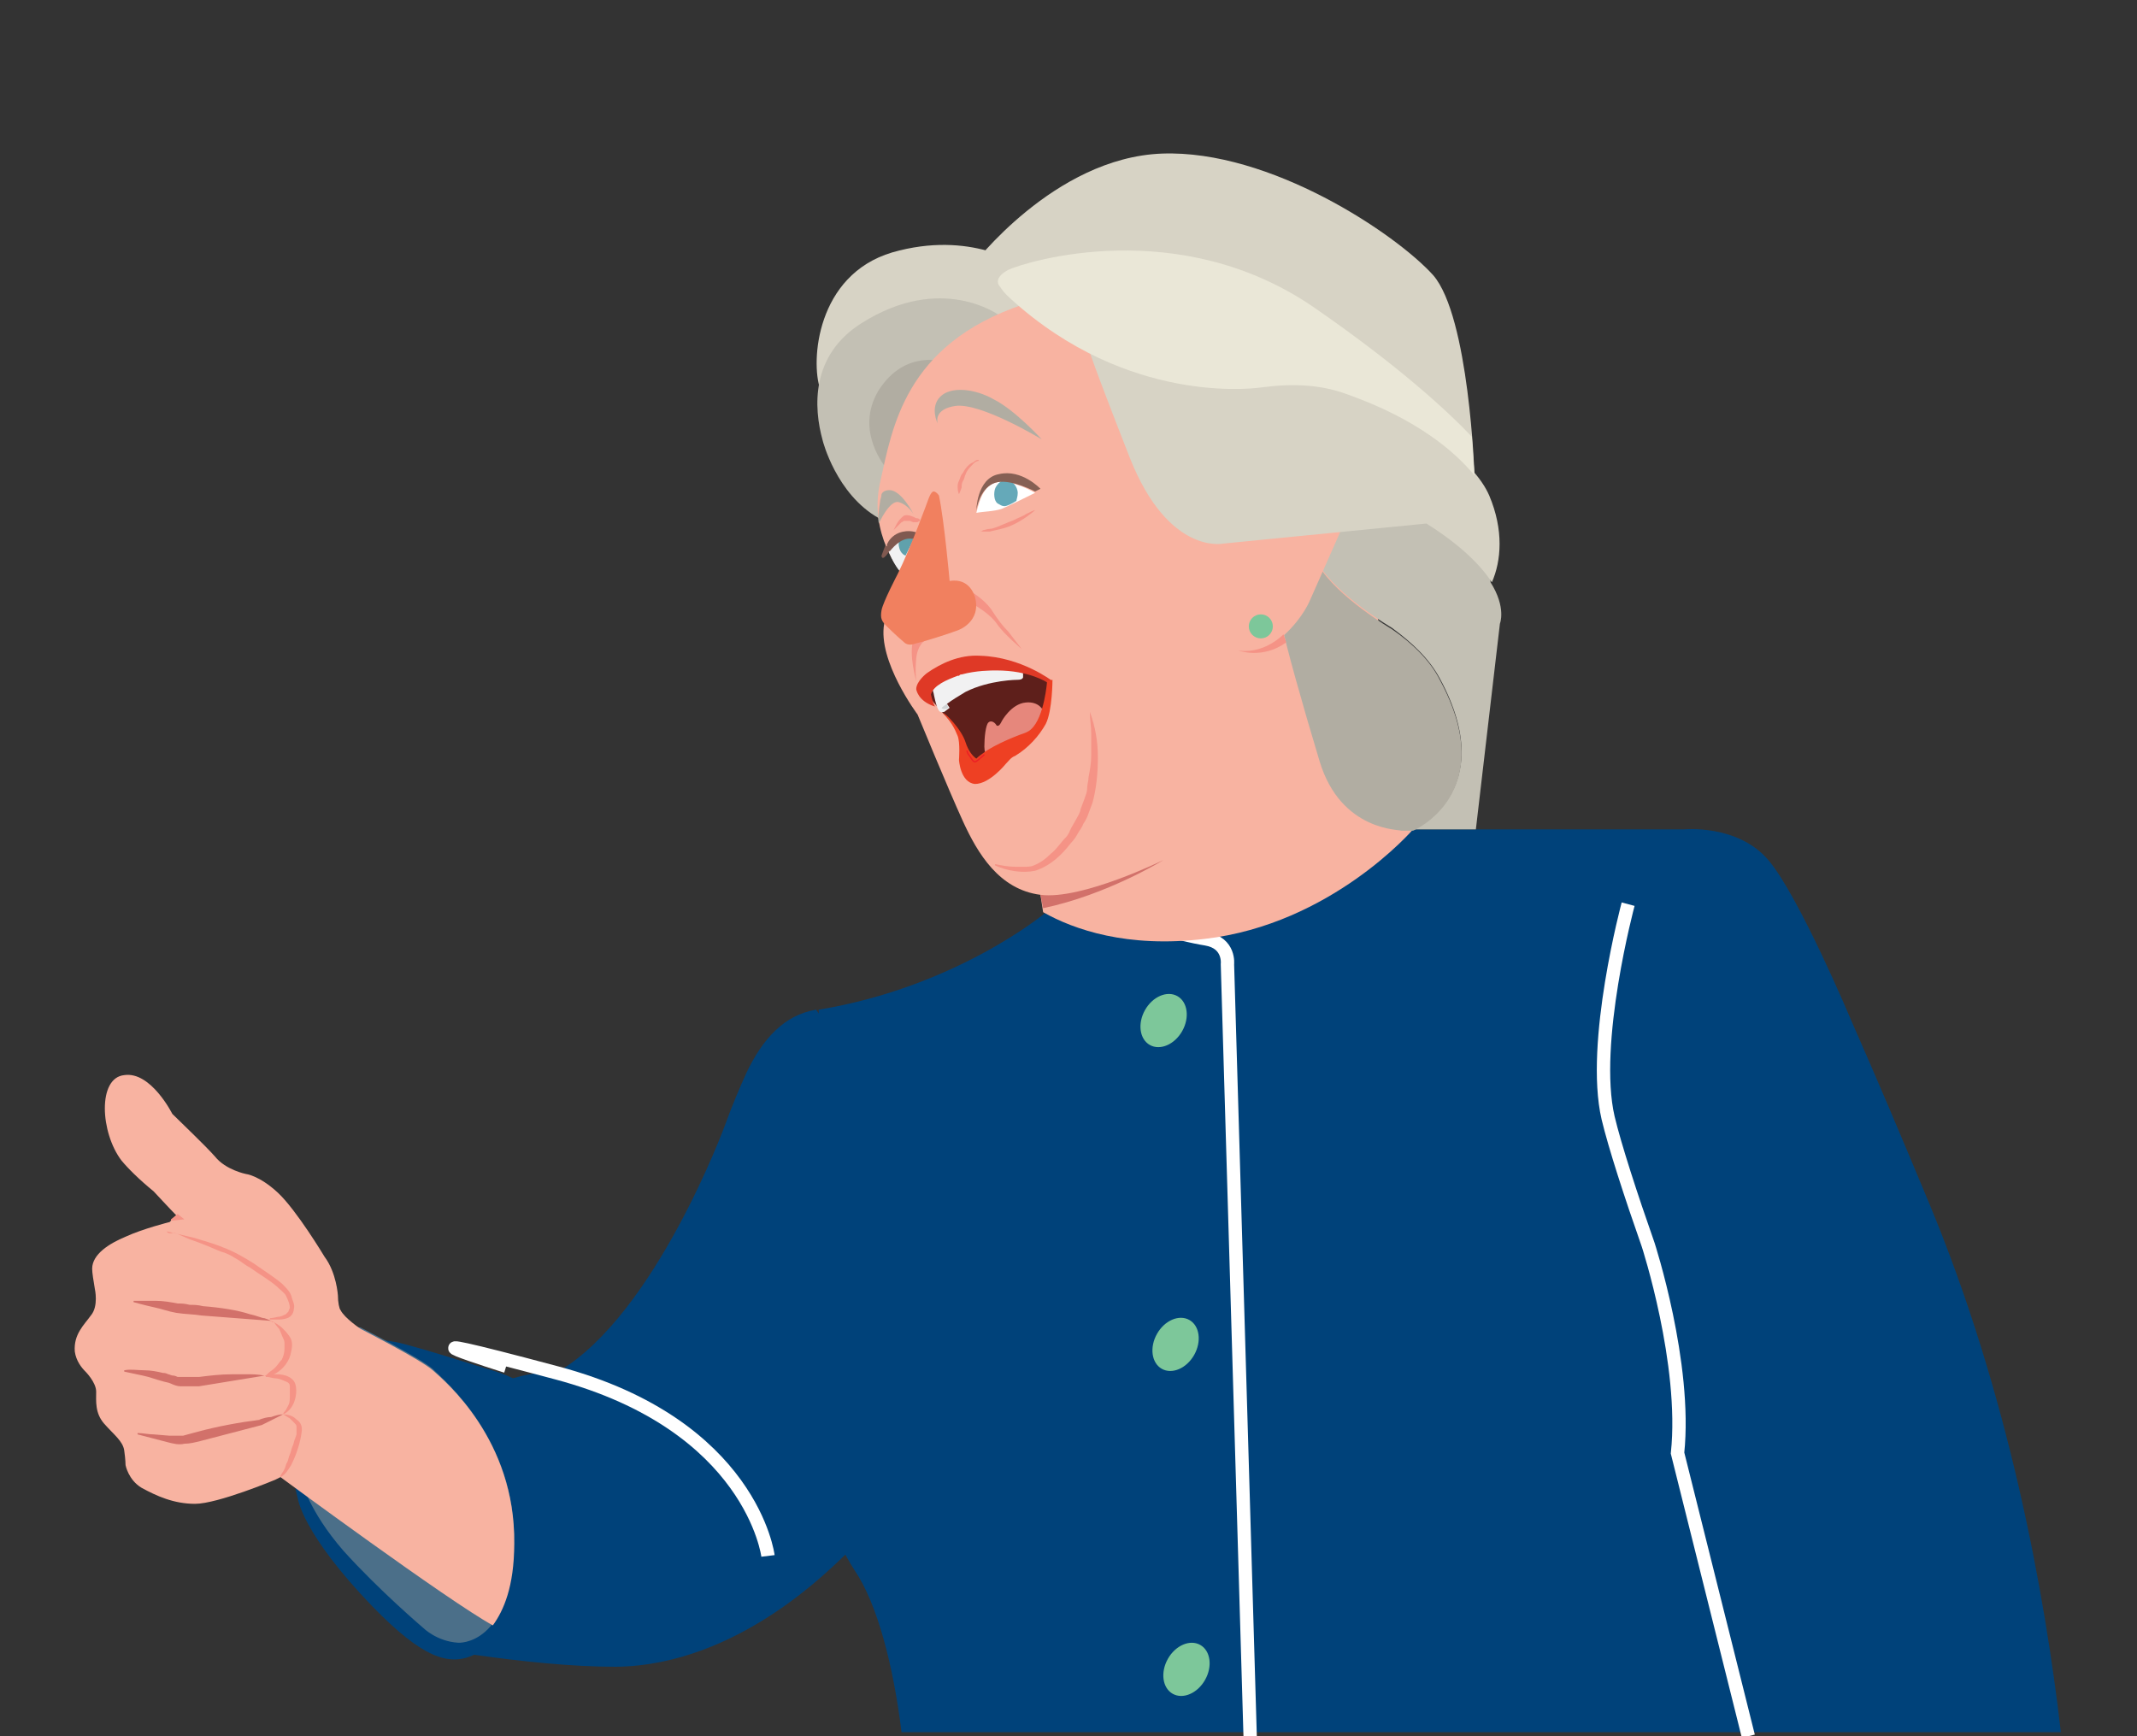 <?xml version="1.0" encoding="utf-8"?>
<!-- Generator: Adobe Illustrator 18.0.0, SVG Export Plug-In . SVG Version: 6.00 Build 0)  -->
<!DOCTYPE svg PUBLIC "-//W3C//DTD SVG 1.1//EN" "http://www.w3.org/Graphics/SVG/1.1/DTD/svg11.dtd">
<svg version="1.1" id="Layer_1" xmlns="http://www.w3.org/2000/svg" xmlns:xlink="http://www.w3.org/1999/xlink" x="0px" y="0px"
	 viewBox="0 0 160 130" enable-background="new 0 0 160 130" xml:space="preserve">
<rect x="0" y="0" width="160" height="130" fill="#333333" stroke="none"/>
<g>
	<path fill="#00427A" d="M67.5,129.7h86.8c-1.2-10.4-3.9-25.3-9.9-39.7c-2-4.8-3.9-9.3-5.8-13.6c0,0-3.9-9.3-6.2-12
		c-2.3-2.7-6.3-2.3-6.3-2.3H87.4l-9.2,6.3c0,0-6.6,5.5-16.9,7.2v30.4c0,0-0.7,6.4,2.7,11.6C65.7,120.1,66.9,124.8,67.5,129.7z"/>
	<g>
		<g>
			<path fill="#00427A" d="M28,100.4c0.8-0.2,2.5,0.3,2.5,0.3c1.5,0.4,3.4,1,6,1.8c0.7,0.2,1.3,0.4,1.9,0.7c0.7-0.2,1.8-0.5,3.3-0.4
				l0.1-0.1c7.3-4.3,12.5-18.5,12.5-18.5c0.5-1.4,1.1-2.8,1.6-3.9c1.2-2.5,2.8-4.3,5.2-4.7l3.3,4.6L64,114c0,0,0.2,1.5-0.7,2.4
				c-1,0.9-8,8.3-17.2,8.4c-3.3,0-7.1-0.4-10.6-0.9c0,0,0,0,0,0c-1.9,0.9-3.9,0.2-7.6-3.6c-5.3-5.5-5.6-8.1-5.6-8.1
				C20.1,104.4,27.2,100.6,28,100.4z"/>
			<path fill="none" d="M35.5,123.9c0.8-0.4,1.6-1.1,2.5-1.9"/>
			<path fill="none" d="M47.6,108.7c0,0-3.4-3.4-9.2-5.7"/>
			<path fill="#4B6F89" d="M34.3,123c0,0,4,0.3,4.2-7.5c0.1-7.7-5.2-12.1-6.1-13c-0.9-0.8-5.4-3.1-5.4-3.1l-2.4-0.3l-3.3,5.5
				l-0.9,5.4l2.2,0.9c0,0,0.5,2.2,3.1,5.2c2.7,3,6,5.8,6,5.8S32.7,122.9,34.3,123z"/>
			<path fill="#F8B3A1" d="M6.8,98.5c0.6-0.7,0.3-2,0.3-2c-0.1-0.6-0.2-1.2-0.2-1.5c0-1.1,1.3-1.9,2.5-2.4c1.3-0.6,3.3-1.1,3.3-1.1
				l0.5-0.5c-0.4-0.4-1.7-1.8-1.7-1.8c-1.1-0.9-1.9-1.7-2.4-2.3c-1.6-2.1-1.8-6.2,0.2-6.4c2-0.3,3.6,2.9,3.6,2.9
				c0.7,0.7,2.4,2.3,3.2,3.2c0.8,1,2.3,1.3,2.3,1.3s1,0.1,2.4,1.4c1.4,1.3,3.5,4.8,3.5,4.8c0.9,1.2,1,2.9,1,2.9c0,0.5,0.1,1,0.2,1.1
				c0.3,0.6,1.5,1.4,1.5,1.4s4.5,2.3,5.4,3.1c0.9,0.8,6.2,5.2,6.1,13c0,3.2-0.8,5-1.6,6.1c-3.3-1.8-15.9-11.1-15.9-11.1l-0.4,0.2
				c0,0-4.3,1.8-6,1.8c-1.6,0-2.9-0.6-4-1.2c-1-0.6-1.2-1.7-1.2-1.7s0-0.4-0.1-1.1c-0.1-0.7-0.8-1.2-1.5-2c-0.7-0.8-0.6-1.7-0.6-2.4
				c0-0.7-0.8-1.5-0.8-1.5c-0.3-0.3-0.7-0.8-0.8-1.5C5.5,99.9,6.3,99.2,6.8,98.5z"/>
			<g>
				<path fill="#F59386" d="M21.2,105.9c0.3,0,0.7,0.1,0.9,0.3c0.1,0.1,0.3,0.2,0.4,0.4c0.1,0.2,0.1,0.3,0.1,0.5l0,0
					c-0.1,0.9-0.4,1.8-0.8,2.6l0,0c-0.2,0.3-0.4,0.7-0.8,0.9l0-0.1c0.1-0.2,0.2-0.3,0.3-0.5c0.1-0.2,0.1-0.4,0.2-0.5l0,0
					c0.1-0.2,0.1-0.4,0.2-0.6c0.1-0.2,0.1-0.4,0.2-0.6c0.1-0.2,0.1-0.4,0.2-0.6l0.1-0.3l0-0.3l0-0.1c0-0.1,0-0.1,0-0.2
					c0-0.1-0.1-0.2-0.2-0.3c-0.1-0.1-0.2-0.2-0.3-0.3C21.5,106.1,21.4,106,21.2,105.9L21.2,105.9z"/>
			</g>
			<g>
				<path fill="#D2716A" d="M20.3,98.9c0,0-2.6-0.2-5.2-0.4c-0.6-0.1-1.3-0.1-1.9-0.2c-0.6-0.1-1.1-0.3-1.6-0.4
					c-0.9-0.2-1.6-0.4-1.6-0.4l0-0.1c0,0,0.2,0,0.5,0c0.3,0,0.7,0,1.2,0c0.5,0,1.1,0.1,1.6,0.2c0.3,0,0.5,0,0.9,0.1
					c0.3,0,0.6,0,1,0.1c1.3,0.1,2.6,0.3,3.5,0.6c0.5,0.1,0.9,0.3,1.1,0.3C20.1,98.8,20.3,98.9,20.3,98.9L20.3,98.9z"/>
			</g>
			<g>
				<path fill="#D2716A" d="M19.8,103l-4.9,0.8l0,0l0,0c-0.5,0-0.9,0-1.4,0c-0.2,0-0.5-0.1-0.7-0.2c-0.2-0.1-0.4-0.1-0.7-0.2
					c-0.4-0.1-0.9-0.3-1.4-0.4c-0.5-0.1-0.9-0.2-1.4-0.3l0-0.1c0.5-0.1,1,0,1.5,0c0.5,0,1,0.1,1.4,0.2c0.1,0,0.2,0,0.4,0.1
					c0.1,0,0.2,0.1,0.4,0.1c0.1,0,0.3,0.1,0.3,0.1l0.3,0c0.4,0,0.9,0,1.3,0l0,0c0.8-0.1,1.6-0.2,2.5-0.2c0.4,0,0.8,0,1.2,0
					C18.9,102.9,19.3,102.9,19.8,103L19.8,103z"/>
			</g>
			<g>
				<path fill="#D2716A" d="M21.2,105.9l-1.6,0.8l0,0l0,0c-1.5,0.4-3.1,0.8-4.6,1.2c-0.4,0.1-0.8,0.2-1.2,0.2
					c-0.4,0.1-0.8,0-1.2-0.1c-0.8-0.2-1.5-0.4-2.3-0.6l0-0.1c0.4,0,0.8,0.1,1.2,0.1l1.2,0.1c0.2,0,0.4,0,0.5,0l0.3,0
					c0,0,0.1,0,0.2,0l1.1-0.3c1.5-0.4,3.1-0.7,4.7-0.9l-0.1,0c0.3-0.1,0.6-0.2,0.9-0.2C20.6,106,20.9,105.9,21.2,105.9L21.2,105.9z"
					/>
			</g>
			<polyline fill="#F59386" points="12.8,91.4 13.8,91.3 13.3,90.9 12.8,91.3 			"/>
			<path fill="none" d="M42.1,102.6c2.2-0.8,5.8-1.3,10.5,0.6c8.4,3.3,10.5,9,10.5,9"/>
			<g>
				<path fill="#F59386" d="M12.5,92.2c0,0,0.8,0.2,2.1,0.5c0.6,0.2,1.4,0.4,2.1,0.7c0.8,0.3,1.5,0.7,2.3,1.2c0.7,0.5,1.5,1,2.1,1.5
					c0.3,0.3,0.6,0.6,0.7,0.9c0.1,0.4,0.3,0.7,0.2,1c0,0.3-0.2,0.6-0.5,0.7c-0.3,0.1-0.5,0.1-0.7,0.1c-0.4,0-0.6,0-0.6,0l0-0.1
					c0,0,0.2,0,0.6-0.1c0.2,0,0.4-0.1,0.6-0.2c0.1-0.1,0.1-0.1,0.2-0.2c0-0.1,0.1-0.2,0.1-0.3c0-0.2-0.1-0.5-0.3-0.9
					c-0.1-0.2-0.4-0.4-0.7-0.7c-0.6-0.5-1.3-0.9-2-1.4c-0.4-0.2-0.7-0.5-1.1-0.7c-0.3-0.2-0.7-0.4-1.1-0.5c-0.7-0.3-1.4-0.6-2-0.8
					c-0.6-0.2-1.1-0.5-1.5-0.6C12.7,92.4,12.5,92.3,12.5,92.2L12.5,92.2z"/>
			</g>
			<g>
				<path fill="#F59386" d="M20.3,98.9c0,0,0.3,0.1,0.8,0.5c0.2,0.2,0.4,0.4,0.6,0.7c0.2,0.3,0.2,0.7,0.1,1.1
					c-0.1,0.7-0.6,1.3-1.1,1.6c-0.5,0.3-0.8,0.3-0.8,0.3l0-0.1c0,0,0.1-0.1,0.2-0.2c0.1-0.1,0.3-0.2,0.5-0.4
					c0.2-0.2,0.3-0.4,0.5-0.6c0.1-0.2,0.2-0.5,0.2-0.8c0-0.1,0-0.2,0-0.2c0-0.1,0-0.1,0-0.2c0-0.1,0-0.2-0.1-0.4
					c-0.1-0.2-0.2-0.5-0.3-0.7c-0.2-0.2-0.3-0.4-0.4-0.5C20.3,99,20.3,98.9,20.3,98.9L20.3,98.9z"/>
			</g>
			<g>
				<path fill="#F59386" d="M19.8,103c0,0,0.3-0.1,0.8-0.1c0.2,0,0.5,0,0.8,0.1c0.3,0.1,0.6,0.3,0.7,0.6c0.2,0.6,0,1.4-0.3,1.8
					c-0.3,0.4-0.6,0.5-0.6,0.5l0,0c0,0,0-0.1,0.1-0.2c0.1-0.1,0.2-0.3,0.3-0.5c0.1-0.2,0.1-0.4,0.1-0.7c0-0.1,0-0.2,0-0.3
					c0,0,0-0.1,0-0.2c0,0,0-0.1,0-0.1l0-0.1c0-0.2-0.1-0.3-0.4-0.4c-0.2-0.1-0.5-0.2-0.7-0.2c-0.2,0-0.4-0.1-0.6-0.1
					C19.9,103,19.8,103,19.8,103L19.8,103z"/>
			</g>
			<path fill="#D7D3C5" d="M76.5,19.9c0,0-3.8-2.7-9.7-1c-5.7,1.7-6.1,8.2-5.4,10.2l12.3-3.8l4.5-2.2L76.5,19.9z"/>
			<path fill="#C3C0B4" d="M70.7,27.1l4.1-3.5c0,0-4.3-3.2-10.3,0.6c-3.8,2.4-3.6,6.3-2.9,8.8c0,0,1,4,4.2,5.8
				c0.2,0.1,0.5,0.2,0.7,0.3L70.7,27.1z"/>
			<path fill="#B1ADA2" d="M65.8,29.2c2-3.1,4.9-2.1,4.9-2.1l0.7,0.2l-3.5,9l-1.5-1.2C66.4,35.1,63.9,32.3,65.8,29.2z"/>
			<path fill="none" stroke="#FFFFFF" stroke-miterlimit="10" d="M121.9,67.7c0,0-2.8,10.4-1.5,16c0.5,2.1,1.7,5.8,3,9.5
				c0,0,2.9,8.9,2.2,15.6l5.3,21.2"/>
			<path fill="none" stroke="#FFFFFF" stroke-miterlimit="10" d="M93.6,130l-1.7-57.8c0,0,0.2-1.6-1.6-1.9c-1.9-0.3-6.2-1.5-6.2-1.5
				"/>
			<g>
				
					<ellipse transform="matrix(-0.871 -0.491 0.491 -0.871 104.89 277.519)" fill="#7DC79A" cx="88.9" cy="125" rx="1.6" ry="2.1"/>
			</g>
			<g>
				
					<ellipse transform="matrix(-0.871 -0.491 0.491 -0.871 115.222 231.58)" fill="#7DC79A" cx="88" cy="100.7" rx="1.6" ry="2.1"/>
			</g>
			<g>
				
					<ellipse transform="matrix(-0.871 -0.491 0.491 -0.871 125.522 185.638)" fill="#7DC79A" cx="87.1" cy="76.3" rx="1.6" ry="2.1"/>
			</g>
			<path fill="#F8B3A1" d="M67.5,42.9c0,0-2.5-2.9-1.6-6.8c0.9-4,1.8-10.3,10.7-13.3c1.3-0.4,2.6-0.6,3.8-0.6l21.3,15.3l4.1,24.6
				c0,0-6.1,7.1-15.6,8.2c-5.8,0.7-9.8-0.7-12.1-2L77.9,67c-3.1-0.4-4.7-3.1-5.8-5.5c-1.1-2.4-3.4-8-3.4-8s-3-4-2.5-6.8L67.5,42.9z"
				/>
			<path fill="#5E1F1B" d="M77.5,54.9c0,0,1-1.1,1.2-3.9c0,0-3.4-2.3-6.9-1.1C68.2,51,70,52.7,70,52.7l0.6,0.7c0,0,1.5,1.4,1.5,2.9
				c0,1.5,0.8,2.3,2,1.2C75.4,56.3,77.5,54.9,77.5,54.9z"/>
			<path fill="#D2716A" d="M92.7,48.7c0,0,1.7,0.4,3.5-1.2"/>
			<path fill="#D2716A" d="M77.9,67c3.1,0.4,9.2-2.6,9.2-2.6s-4.2,2.6-9,3.6L77.9,67z"/>
			<path fill="none" stroke="#EC1E24" stroke-width="9.720900e-02" stroke-miterlimit="10" d="M111.6,43.6"/>
			<path fill="#D7D3C5" d="M110.4,35.6c0,0-0.4-11.9-3.1-15c-2.8-3.1-12.2-9.4-20.3-9.1c-8.1,0.3-14.2,8.4-14.2,8.4l5.4,1.2
				C78.2,21,104.2,26.8,110.4,35.6z"/>
			<path fill="#C3C0B4" d="M107.8,50.8c-0.8-1.5-2.1-2.7-3.6-3.8c0,0-4.1-2.4-5.5-4.8c-0.1-0.1-0.1-0.2-0.2-0.4L100,39l7.3-1.3
				c0,0,4.2,2.1,4.3,5.9c1.2,1.9,0.7,3.1,0.7,3.1l-1.8,15.4h-4.7C105.8,62.1,112.4,59.3,107.8,50.8z"/>
			<path fill="#B1ADA2" d="M98.8,57c-1.3-4.3-2.5-8.6-2.8-10.1l2.5-5c0.1,0.1,0.1,0.2,0.2,0.4c1.4,2.4,5.5,4.8,5.5,4.8
				c1.6,1.1,2.9,2.4,3.6,3.8c4.6,8.5-2,11.3-2,11.3h-0.9C104.9,62.1,100.4,62.3,98.8,57z"/>
			<path fill="none" stroke="#EC1E24" stroke-width="9.720900e-02" stroke-miterlimit="10" d="M74.8,23.5"/>
			<path fill="#B1ADA2" d="M78,32.9c0,0-4.6-2.8-6.5-2.5c-1.3,0.2-1.4,0.9-1.3,1.3c0,0-0.6-1.2,0.2-2c0.8-0.8,2.6-0.6,4,0.2
				C76,30.7,78,32.9,78,32.9z"/>
			<path fill="#FFFFFF" d="M74.7,36.1c1.1-0.2,2.8,0.8,2.8,0.8c-0.6,0.3-1.8,0.9-2.5,1.2c-0.6,0.2-1.4,0.2-1.9,0.3
				C73.3,37.6,73.6,36.3,74.7,36.1z"/>
			<path fill="#65A9B9" d="M75.2,37.9c-0.2,0-0.3-0.1-0.5-0.2c-0.3-0.2-0.3-0.8-0.2-1.1c0.1-0.3,0.6-0.9,1.1-0.6
				c0.6,0.3,0.6,0.9,0.6,0.9c0,0.3-0.1,0.5-0.1,0.6C75.8,37.7,75.4,37.9,75.2,37.9z"/>
			<path fill="#866054" d="M74.8,35.5c1.7-0.4,3.1,1.1,3.1,1.1s-0.2,0.1-0.4,0.2c0,0-1.7-0.9-2.8-0.7c-1.1,0.2-1.5,1.5-1.6,2.1
				C73.1,38.3,73.1,35.8,74.8,35.5z"/>
			<g>
				<path fill="#F59386" d="M77.5,38.2c0,0-0.9,0.8-1.9,1.2c-0.5,0.2-1.1,0.3-1.5,0.4c-0.2,0-0.4,0-0.5,0c-0.1,0-0.2,0-0.2,0l0,0
					c0,0,0.1,0,0.2-0.1c0.1,0,0.3-0.1,0.5-0.1c0.2,0,0.4-0.1,0.7-0.2c0.2-0.1,0.5-0.2,0.7-0.3c0.3-0.1,0.5-0.2,0.7-0.3
					c0.2-0.1,0.5-0.2,0.6-0.3C77.2,38.3,77.4,38.2,77.5,38.2L77.5,38.2z"/>
			</g>
			<path fill="#F59386" d="M76.5,48.6c0,0-1.3-1.1-1.8-1.8c-0.5-0.8-1.7-1.5-2.1-1.7l0.1-0.8c0,0,0.9,0.5,1.5,1.3
				c0.5,0.8,0.9,1.3,1.3,1.7L76.5,48.6z"/>
			<path fill="#F59386" d="M69.2,48c0,0-0.5,0.3-0.6,1.3c-0.1,1,0,1.7,0,1.7s-0.6-2.1-0.2-3.1C68.8,46.8,69.2,48,69.2,48z"/>
			<g>
				<path fill="#F59386" d="M73.3,34.5c0,0-0.2,0-0.4,0.2c-0.2,0.2-0.5,0.5-0.6,0.8c-0.1,0.2-0.1,0.4-0.2,0.5
					c-0.1,0.2-0.1,0.3-0.1,0.5c-0.1,0.3-0.2,0.5-0.2,0.5l0,0c0,0-0.1-0.2-0.1-0.5c0-0.2,0-0.3,0.1-0.5c0.1-0.2,0.1-0.4,0.3-0.6
					c0.2-0.4,0.5-0.7,0.8-0.8C73.1,34.4,73.3,34.4,73.3,34.5L73.3,34.5z"/>
			</g>
			<path fill="#B1ADA2" d="M65.9,37.5c0-0.1,0.1-0.3,0.1-0.5c0.1-0.2,0.3-0.3,0.6-0.3c0.9,0,1.8,1.8,1.8,1.8s-0.4-0.7-1.1-0.9
				c-0.7-0.2-1.5,1.6-1.5,1.6C65.7,38.8,65.8,38.2,65.9,37.5z"/>
			<g>
				<path fill="#F59387" d="M68.9,39c0,0-0.1,0-0.2,0.1c-0.1,0-0.2,0-0.3,0c-0.1,0-0.2-0.1-0.3-0.1c-0.1,0-0.1,0-0.2,0
					c0,0-0.1,0,0,0c0,0-0.1,0-0.1,0c0,0-0.1,0-0.1,0c-0.1,0-0.1,0.1-0.2,0.1c-0.1,0.1-0.2,0.2-0.3,0.3c-0.2,0.2-0.3,0.3-0.3,0.3l0,0
					c0,0,0.1-0.2,0.2-0.4c0.1-0.2,0.3-0.5,0.6-0.7c0.3-0.1,0.7,0.1,0.9,0.2C68.8,38.8,68.9,38.9,68.9,39L68.9,39z"/>
			</g>
			<path fill="#F1F1F2" d="M67.1,40.5c0.6-0.4,1.3-0.3,1.3-0.3l0.1,0.2l-1.1,2.4c-0.2-0.2-0.6-0.8-0.9-1.6
				C66.7,40.9,66.9,40.6,67.1,40.5z"/>
			<path fill="#60A1AC" d="M67.8,41.6c0,0-0.4-0.1-0.5-0.7c-0.1-0.6,0.4-1,0.4-1l0.7,0.5L67.8,41.6L67.8,41.6z"/>
			<g>
				<path fill="#F59386" d="M81.6,53.3c0.4,1.1,0.6,2.2,0.6,3.4c0,1.1-0.1,2.3-0.4,3.4c-0.1,0.3-0.2,0.5-0.3,0.8
					c-0.1,0.3-0.2,0.5-0.4,0.8c-0.1,0.3-0.3,0.5-0.4,0.7c-0.1,0.2-0.3,0.5-0.5,0.7c-0.7,0.9-1.5,1.7-2.7,2.1l0,0c-1,0.2-2.1,0-3-0.4
					l0-0.1c0.5,0.1,1,0.2,1.5,0.2c0.2,0,0.5,0,0.7,0c0.2,0,0.5,0,0.7-0.1l0,0c0.5-0.2,0.9-0.5,1.3-0.9c0.4-0.3,0.7-0.8,1.1-1.2
					c0.2-0.2,0.3-0.5,0.4-0.7c0.1-0.2,0.3-0.5,0.4-0.7c0.1-0.2,0.3-0.5,0.3-0.7c0.1-0.3,0.2-0.5,0.3-0.8c0.1-0.3,0.2-0.5,0.2-0.8
					c0-0.3,0.1-0.5,0.1-0.8c0.1-0.5,0.2-1.1,0.2-1.6c0-0.6,0-1.1,0-1.7C81.7,54.4,81.6,53.9,81.6,53.3L81.6,53.3z"/>
			</g>
			<path fill="none" stroke="#EC1E24" stroke-width="9.720900e-02" stroke-miterlimit="10" d="M71.1,51.6"/>
			<path fill="#F1F1F2" d="M76.6,50.4v0.3c0,0,0,0.2-0.4,0.2c0,0-2.1,0-3.9,0.9c-0.5,0.3-1,0.6-1.4,0.9l0.2,0.3l-0.4,0.3
				c0,0-0.3,0.1-0.4-0.1c-0.2-0.2-0.4-1.3-0.4-1.3l-0.2-0.7C69.7,51.3,73.1,48.8,76.6,50.4z"/>
			<path fill="#DF3926" d="M69.4,50.4c1-0.7,2.4-1.4,4-1.3c3.1,0.1,5.4,1.9,5.4,1.9l-0.4,0.1c0,0-1.3-0.9-3.8-0.9
				c-0.4,0-1.5,0-2.6,0.3c-0.1,0-0.1,0-0.2,0.1c0,0-0.1,0-0.1,0c-0.8,0.3-1.8,0.7-2,1.4c0,0,0.1,0.5,0.3,0.9
				c-1.3-0.4-1.4-1.3-1.4-1.3C68.6,51,69.4,50.4,69.4,50.4z"/>
			<path fill="#D0D2D3" d="M70.9,52.7c0,0-0.3,0.2-0.4,0.3c0,0,0.1,0.2,0.5,0L70.9,52.7z"/>
			<path opacity="0.9" fill="#F59386" d="M78.1,53.2c0,0-0.3-0.7-1.3-0.6C75.7,52.7,75,54,75,54s-0.2,0.5-0.4,0.3
				c-0.1-0.2-0.4-0.4-0.6-0.2c-0.2,0.2-0.3,1.1-0.3,1.8c0,0.3,0.1,0.7,0.2,1c0,0,3-0.9,3.7-1.9C78.3,53.9,78.1,53.2,78.1,53.2z"/>
			<path fill="#EE4023" d="M70.6,53.4L70.6,53.4c0.1-0.1,1.4,1.2,1.7,2.2c0.2,0.6,0.5,1,0.8,1.2c0.2-0.2,0.5-0.4,0.5-0.4
				c0.9-0.7,2.8-1.4,2.8-1.4c0.3-0.1,0.6-0.2,0.8-0.4c1-0.9,1.2-3.6,1.2-3.6l0.4-0.1c0,0,0,2.3-0.5,3.3c-0.5,0.9-1.3,1.8-2.3,2.4
				c-0.3,0.1-0.5,0.4-0.7,0.6c0,0-1.2,1.5-2.3,1.5c-1.1-0.1-1.2-1.8-1.2-1.8s0.1-1.3-0.1-1.8C71.5,54.6,71.2,54,70.6,53.4z"/>
			<path fill="none" stroke="#EC1E24" stroke-width="9.720900e-02" stroke-miterlimit="10" d="M72.4,56.2c0,0.1,0.1,0.3,0.2,0.4
				c0.4,0.6,0.3,0.6,1.1-0.1"/>
			<path fill="#F8B3A1" d="M93.7,39.7l-1.1,9.1c0,0,1.7,0.4,3.5-1.2c0,0,0.1-0.1,0.1-0.1c1.4-1.3,1.9-2.6,1.9-2.6l2.7-6.1L93.7,39.7
				z"/>
			<circle fill="#7DC79A" cx="94.4" cy="46.9" r="0.9"/>
			<path fill="#F59386" d="M96.1,47.5l0.2,0.6c-1.8,1.3-3.6,0.6-3.6,0.6S94.4,49.1,96.1,47.5z"/>
			<g>
				<path fill="#D1D2D3" d="M111.6,43.6"/>
				<path fill="#D7D3C5" d="M95.2,26c0,0,14,5.8,16.3,11.1c1.1,2.6,0.9,4.9,0.2,6.5c-0.8-1.2-2.2-2.7-4.9-4.4l-15.2,1.5
					c0,0-4.1,0.9-7-6.4c-2.9-7.4-3.1-8.2-3.1-8.2l-0.9-2.3L95.2,26z"/>
			</g>
			<path fill="#EAE7D7" d="M75.5,20.2c1.3-0.6,12.8-4.2,23,2.9c6.2,4.3,9.8,7.6,11.7,9.6c0.1,1.7,0.2,2.9,0.2,2.9
				c-1.4-1.7-4.2-4.2-9.6-6.1c-1.9-0.7-4-0.8-6.3-0.5c0,0-9.2,1.5-18-5.9c-0.7-0.6-1.3-1.1-1.6-1.6C74.9,21.5,74.2,20.9,75.5,20.2z"
				/>
			<path fill="#805950" d="M67.3,39.9c0.8-0.3,1.4,0,1.4,0l-0.2,0.5c-0.8-0.3-1.5,0.4-1.9,0.9c-0.1-0.2-0.2-0.3-0.2-0.5
				C66.5,40.5,66.8,40.1,67.3,39.9z"/>
			<path fill="#805950" d="M66.3,40.8l-0.3,0.8c0,0,0,0.5,0.5-0.2l0.2-0.5H66.3z"/>
			<path fill="#F1805F" d="M67.7,48.1c-0.6-0.5-1.3-1.2-1.3-1.2c-0.4-0.4-0.5-0.6-0.4-1.2c0.1-0.6,1.2-2.7,1.2-2.7
				c1-2,2.3-5.6,2.3-5.6s0.2-0.6,0.4-0.6c0.2,0,0.4,0.3,0.4,0.3c0.4,1.9,0.8,6.4,0.8,6.4c0.6-0.1,1.5,0,1.9,1.2
				c0.5,1.9-1.3,2.5-1.3,2.5c-0.8,0.3-2.4,0.8-3.2,1C68.5,48.2,68,48.4,67.7,48.1z"/>
		</g>
		<path fill="none" stroke="#FFFFFF" stroke-miterlimit="10" d="M57.5,116.5c0,0-1.2-9.8-15.8-13.7c-14.6-3.9-3.8-0.5-3.8-0.5"/>
	</g>
</g>
</svg>
